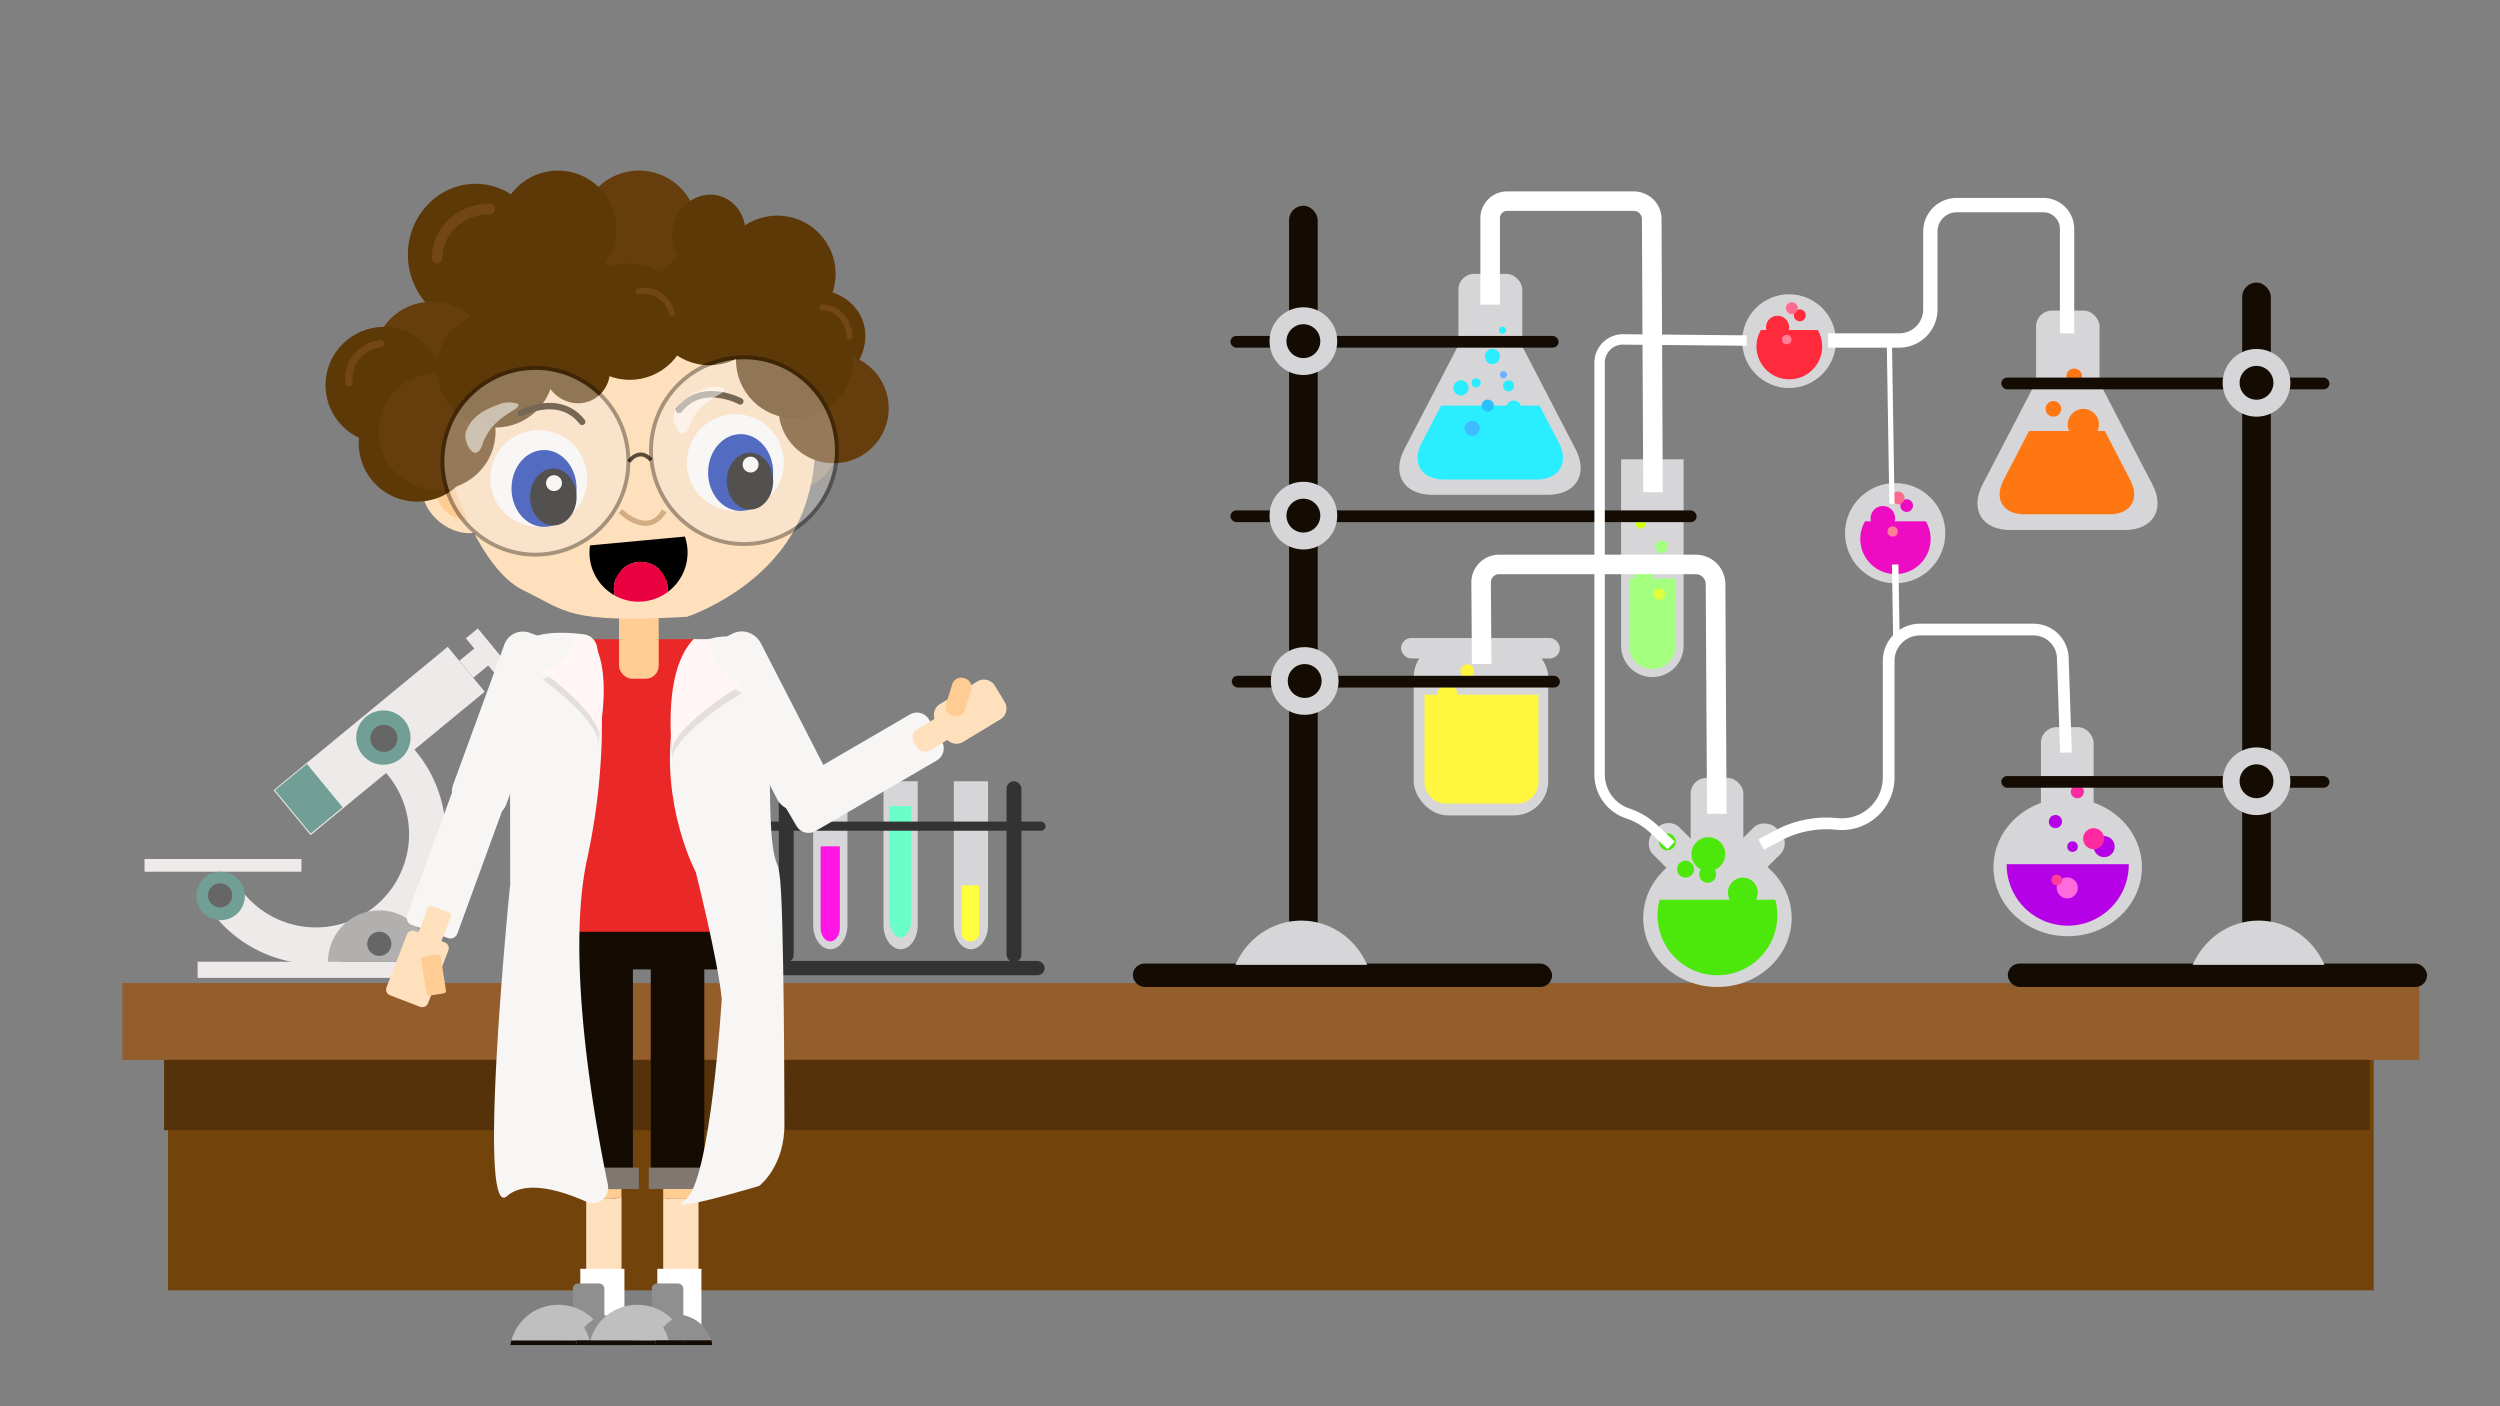 <svg xmlns="http://www.w3.org/2000/svg" width="1920" height="1080" viewBox="0 0 1920 1080"><rect x="0" y="0" width="1920" height="1080" fill="#808080" stroke="none"/><defs><style>.cls-1{fill:#eeeaea;}.cls-2{fill:#729f95;}.cls-3{fill:#666;}.cls-4{fill:#b2afaf;}.cls-5{fill:#333;}.cls-6{fill:#d6d6d9;}.cls-7{fill:#6affc8;}.cls-8{fill:#ff15e4;}.cls-9{fill:#fffe3f;}.cls-10{fill:#72440c;}.cls-11{fill:#935d2c;}.cls-12{fill:#56320a;}.cls-13{fill:#140c02;}.cls-14{fill:#ffe0bd;}.cls-15{fill:#ffcd94;}.cls-16{fill:#fff;}.cls-17{fill:#8f8f8f;}.cls-18{fill:#bfbfbf;}.cls-19{fill:#ea2828;}.cls-20{fill:#807870;}.cls-21{fill:#f7f6f5;}.cls-22{opacity:0.35;}.cls-23{fill:#bfb5a8;}.cls-24{fill:#fff6f5;}.cls-25{opacity:0.31;}.cls-26{fill:#e9c185;}.cls-27{fill:#d2ad84;}.cls-28{fill:#663d0c;}.cls-29{fill:#5e3908;}.cls-30{fill:#0029ae;}.cls-31{fill:#352006;}.cls-32{opacity:0.7;}.cls-33{fill:#eee9e5;}.cls-34{opacity:0.54;}.cls-35{fill:#724617;}.cls-36{fill:#e9003e;}.cls-37{fill:#a4ff7f;}.cls-38{fill:#deff3f;}.cls-39{fill:#d2ff15;}.cls-40{fill:#ff7712;}.cls-41{fill:#ff2a3b;}.cls-42{fill:#ff7f98;}.cls-43{fill:#ff6a90;}.cls-44{fill:#4ce80c;}.cls-45{fill:#2aeeff;}.cls-46{fill:#3fbcff;}.cls-47{fill:#2ac0ff;}.cls-48{fill:#6ab2ff;}.cls-49{fill:#fff63f;}.cls-50{fill:#b600e7;}.cls-51{fill:#ff6adc;}.cls-52{fill:#ff2aa0;}.cls-53{fill:#ff3f9a;}.cls-54{fill:#ed0cc2;}</style></defs><title>intro_skaerm</title><g id="intro_skærm"><path class="cls-1" d="M282.85,581.54a71.55,71.55,0,1,1-103.51,92.57l-21.48,19.2a99.75,99.75,0,1,0,146.47-131Z"/><rect class="cls-1" x="151.76" y="738.59" width="178.99" height="12.41"/><rect class="cls-1" x="111" y="659.73" width="120.51" height="9.75"/><rect class="cls-1" x="204.58" y="546.7" width="173.22" height="44.7" transform="translate(-295.33 314.88) rotate(-39.47)"/><rect class="cls-1" x="356.19" y="500.15" width="17.04" height="16.89" transform="translate(-240.13 347.83) rotate(-39.47)"/><rect class="cls-1" x="355.53" y="495.04" width="37.75" height="11.92" transform="translate(523.14 -106.5) rotate(50.53)"/><rect class="cls-2" x="215.58" y="597.56" width="43.17" height="31.79" transform="translate(559.95 40.41) rotate(50.53)"/><circle class="cls-2" cx="294.46" cy="566.46" r="20.86"/><circle class="cls-3" cx="294.83" cy="567.05" r="10.43"/><circle class="cls-2" cx="169.48" cy="688.09" r="18.61"/><circle class="cls-3" cx="169.04" cy="687.65" r="9.3"/><path class="cls-4" d="M330.74,738.59a39.42,39.42,0,0,0-78.84,0Z"/><circle class="cls-3" cx="291.32" cy="724.86" r="9.3"/><rect class="cls-5" x="581" y="738" width="221.29" height="11" rx="5.5" ry="5.5"/><path class="cls-6" d="M732.53,600V710.49c0,10.18,5.92,18.51,13.15,18.51h0c7.23,0,13.14-8.33,13.14-18.51V600Z"/><path class="cls-6" d="M624.53,600V710.49c0,10.18,5.92,18.51,13.15,18.51h0c7.23,0,13.14-8.33,13.14-18.51V600Z"/><path class="cls-6" d="M678.53,600V710.49c0,10.18,5.92,18.51,13.15,18.51h0c7.23,0,13.14-8.33,13.14-18.51V600Z"/><rect class="cls-5" x="598.13" y="600" width="11.42" height="139" rx="5.71" ry="5.71"/><rect class="cls-5" x="773.02" y="600" width="11.42" height="139" rx="5.71" ry="5.71"/><path class="cls-7" d="M683,619v86.51c0,8,3.82,14.49,8.5,14.49h0c4.68,0,8.5-6.52,8.5-14.49V619Z"/><rect class="cls-5" x="576" y="631" width="227" height="7" rx="3.5" ry="3.5"/><path class="cls-8" d="M630.23,650v62.52c0,5.77,3.33,10.48,7.39,10.48h0c4.06,0,7.38-4.71,7.38-10.48V650Z"/><path class="cls-9" d="M738.51,680v36.83c0,3.39,3,6.17,6.75,6.17h0c3.7,0,6.74-2.78,6.74-6.17V680Z"/><rect class="cls-10" x="129" y="804" width="1694" height="187"/><rect class="cls-11" x="94" y="755" width="1764" height="59"/><rect class="cls-12" x="126" y="814" width="1694" height="54"/><path class="cls-13" d="M405.36,679.68H579.48a0,0,0,0,1,0,0V718A26.48,26.48,0,0,1,553,744.48H436.56a31.21,31.21,0,0,1-31.21-31.21v-33.6A0,0,0,0,1,405.36,679.68Z"/><path class="cls-14" d="M457,920.77a23.87,23.87,0,0,1-6.78-1V977.1c0,8.45,6.1,15.36,13.55,15.36s13.56-6.91,13.56-15.36V919a24,24,0,0,1-9,1.8Z"/><path class="cls-15" d="M463.76,882.37c-7.45,0-13.55,6.91-13.55,15.36v22a23.87,23.87,0,0,0,6.78,1h11.29a24,24,0,0,0,9-1.8V897.73C477.32,889.28,471.22,882.37,463.76,882.37Z"/><path class="cls-14" d="M516.12,920.77a23.87,23.87,0,0,1-6.78-1V977.1c0,8.45,6.1,15.36,13.55,15.36s13.56-6.91,13.56-15.36V919a24,24,0,0,1-9,1.8Z"/><path class="cls-15" d="M522.89,882.37c-7.45,0-13.55,6.91-13.55,15.36v22a23.87,23.87,0,0,0,6.78,1h11.29a24,24,0,0,0,9-1.8V897.73C536.45,889.28,530.35,882.37,522.89,882.37Z"/><rect class="cls-16" x="445.69" y="974.44" width="33.88" height="47.29"/><rect class="cls-16" x="504.82" y="974.44" width="33.88" height="47.29"/><rect class="cls-17" x="439.95" y="985.71" width="24.21" height="41.84" rx="4" ry="4"/><path class="cls-17" d="M485.5,1029.36a28.23,28.23,0,0,0-27.16-19.86,28.63,28.63,0,0,0-14.56,3.93,36,36,0,0,1,9.05,15.93Z"/><path class="cls-18" d="M431.18,1029.36h21.65a36,36,0,0,0-9.05-15.93A27.84,27.84,0,0,0,431.18,1029.36Z"/><path class="cls-13" d="M442.43,1033a27.54,27.54,0,0,1,.86-3.64H392.78A33.6,33.6,0,0,0,392,1033Z"/><path class="cls-18" d="M455.88,1013.43a37.52,37.52,0,0,0-27-11.35,37.1,37.1,0,0,0-36.08,27.28h50.51A27.78,27.78,0,0,1,455.88,1013.43Z"/><path class="cls-13" d="M465.43,1033h20.92c-.12-1.25-.31-2.45-.54-3.64H464.94C465.14,1030.55,465.31,1031.76,465.43,1033Z"/><path class="cls-13" d="M443.29,1029.36a27.54,27.54,0,0,0-.86,3.64h23.28a36.14,36.14,0,0,0-.77-3.64Z"/><rect class="cls-17" x="500.6" y="985.71" width="24.21" height="41.84" rx="4" ry="4"/><path class="cls-17" d="M546.15,1029.36A28.22,28.22,0,0,0,519,1009.5a28.63,28.63,0,0,0-14.56,3.93,36,36,0,0,1,9.05,15.93Z"/><path class="cls-18" d="M491.83,1029.36h21.65a36,36,0,0,0-9.05-15.93A27.84,27.84,0,0,0,491.83,1029.36Z"/><path class="cls-13" d="M503.09,1033a26,26,0,0,1,.85-3.64H453.43a33.6,33.6,0,0,0-.78,3.64Z"/><path class="cls-18" d="M516.54,1013.43a37.56,37.56,0,0,0-27-11.35,37.1,37.1,0,0,0-36.08,27.28h50.51A27.76,27.76,0,0,1,516.54,1013.43Z"/><path class="cls-13" d="M526.08,1033H547c-.12-1.25-.31-2.45-.54-3.64H525.59C525.79,1030.55,526,1031.76,526.08,1033Z"/><path class="cls-13" d="M503.94,1029.36a26,26,0,0,0-.85,3.64h23.28c-.2-1.24-.47-2.45-.78-3.64Z"/><rect class="cls-19" x="394.69" y="490.89" width="194.96" height="224.74" rx="19.92" ry="19.92"/><rect class="cls-13" x="444.96" y="730.81" width="41.12" height="182.37" rx="12" ry="12"/><rect class="cls-13" x="499.79" y="730.81" width="41.12" height="179.19" rx="12" ry="12"/><rect class="cls-20" x="440.39" y="896.73" width="50.26" height="16.45"/><rect class="cls-20" x="498.26" y="896.73" width="50.26" height="16.45"/><path class="cls-21" d="M360.35,589.2l27.8,10.09a5.69,5.69,0,0,1,3.41,7.29L351.25,717a5.73,5.73,0,0,1-7.32,3.41l-27.8-10.1a5.69,5.69,0,0,1-3.41-7.29L353,592.6A5.72,5.72,0,0,1,360.35,589.2Z"/><path class="cls-21" d="M406.68,485.93l12.57,4.56a15.1,15.1,0,0,1,9,19.3L388.92,617.54a15.15,15.15,0,0,1-19.36,9L357,622a15.09,15.09,0,0,1-9-19.3l39.35-107.74A15.16,15.16,0,0,1,406.68,485.93Z"/><path class="cls-14" d="M329.7,739.48l-12.77-4.88a2.64,2.64,0,0,1-1.52-3.4l13.06-33.91a2.65,2.65,0,0,1,3.41-1.51l12.77,4.89a2.64,2.64,0,0,1,1.52,3.4L333.11,738A2.65,2.65,0,0,1,329.7,739.48Z"/><path class="cls-14" d="M322.58,773.2l-23-8.8a4.74,4.74,0,0,1-2.73-6.12l15.62-40.56a4.77,4.77,0,0,1,6.14-2.72l23,8.8a4.74,4.74,0,0,1,2.74,6.11l-15.62,40.57A4.78,4.78,0,0,1,322.58,773.2Z"/><rect class="cls-15" x="325.4" y="733.72" width="15.16" height="30.24" rx="2" ry="2" transform="translate(-112.69 61.08) rotate(-8.97)"/><path class="cls-21" d="M562.46,486.68l-10.06,5.13a16.12,16.12,0,0,0-7,21.65l51.43,100.25a16.21,16.21,0,0,0,21.72,7l10.06-5.13c7.9-4,11.06-13.77,7.36-21L584.52,494.35C580.14,485.8,570.37,482.65,562.46,486.68Z"/><path class="cls-21" d="M601.84,617.5l9.9,16.89a10.74,10.74,0,0,0,14.63,3.83L719.5,584a10.67,10.67,0,0,0,3.84-14.58l-9.9-16.89a10.75,10.75,0,0,0-14.63-3.83l-93.13,54.24A10.68,10.68,0,0,0,601.84,617.5Z"/><path class="cls-14" d="M739.59,552.07l-1.93-3.16a7.66,7.66,0,0,0-10.47-2.55l-22.61,13.7A7.6,7.6,0,0,0,702,570.5l1.93,3.16a7.65,7.65,0,0,0,10.47,2.55L737,562.51A7.6,7.6,0,0,0,739.59,552.07Z"/><path class="cls-14" d="M771.59,539.06,764,526.58a9.78,9.78,0,0,0-13.37-3.26l-28.73,17.41a9.72,9.72,0,0,0-3.26,13.33l7.61,12.49a9.79,9.79,0,0,0,13.38,3.25l28.72-17.4A9.73,9.73,0,0,0,771.59,539.06Z"/><path class="cls-15" d="M741.15,521.07l-.93-.28a7.13,7.13,0,0,0-8.88,4.66l-4.76,15.38a7.09,7.09,0,0,0,4.68,8.85l.93.28a7.13,7.13,0,0,0,8.88-4.67l4.76-15.37A7.08,7.08,0,0,0,741.15,521.07Z"/><path class="cls-21" d="M391.65,515.19c-.32-3.9-.19-12.81,0-12.15,0,0,3-4.53,3-4.56,8.89-7.38,18.56-15.62,53.84-11.31a11.81,11.81,0,0,1,10.13,10.17c3.19,22.22,9.24,84.48-7.72,162.45-16.45,75.58,5.14,197.77,15.9,249.79,2,9.56-7.5,17.35-16.3,13.42-19.31-8.62-46.65-17.06-61.09-4.39-22.95,20.13.59-221.23,2.4-239.44a12.21,12.21,0,0,0,0-2.18Z"/><path class="cls-21" d="M539.83,492.32s-13.13-3.24-23.14,61.24,17.69,116.3,17.69,116.3,17.07,67.8,19.92,97.42c0,0-8.64,142-28.21,154.23s57-10.73,57-10.73S603,895.83,602.44,862.3c0,0-.11-169.63-3.79-190.79-.46-2.63-.65-5.19-1.76-7.64-12.39-27.31,3-153.56-18.39-168.42C560.77,483.1,542.68,491.66,539.83,492.32Z"/><g class="cls-22"><path class="cls-23" d="M545.44,497.24s0,24.34,24.41,34.92c0,0-60.51,36-53.08,55,0,0-9.55-63.5,15.93-90"/></g><path class="cls-24" d="M545.44,490.89s0,24.34,24.41,34.92c0,0-60.51,36-53.08,55,0,0-9.55-63.5,15.93-90"/><g class="cls-22"><path class="cls-23" d="M441.07,493.07s-2.08,21.35-24.4,28.56c0,0,50,36.7,41.85,52.78,0,0,13.81-54.89-6.28-80.26"/></g><path class="cls-24" d="M441.61,487.5s-2.08,21.35-24.4,28.56c0,0,50,36.7,41.85,52.78,0,0,13.81-54.89-6.28-80.26"/><rect class="cls-15" x="475.42" y="410.41" width="30.46" height="110.85" rx="10" ry="10"/><ellipse class="cls-14" cx="352.54" cy="382.75" rx="23.44" ry="31.12" transform="translate(-166.59 418.5) rotate(-51.29)"/><ellipse class="cls-15" cx="352.58" cy="382.78" rx="14.27" ry="18.94" transform="translate(-166.6 418.54) rotate(-51.29)"/><g id="øre" class="cls-25"><ellipse class="cls-26" cx="616.67" cy="345.99" rx="31.69" ry="25.19" transform="translate(-25.56 641.85) rotate(-54.03)"/><ellipse class="cls-27" cx="616.69" cy="345.95" rx="19.29" ry="15.33" transform="translate(-25.52 641.86) rotate(-54.03)"/></g><g id="hovede"><path class="cls-14" d="M347.94,371s20.4,66.11,54.07,82.39,33.66,25.43,125.48,20.34c0,0,69.37-22.38,90.8-85.44s-7.14-113.92-7.14-113.92-18.37-80.35-130.59-61C480.56,213.39,301,233.73,347.94,371Z"/></g><ellipse class="cls-28" cx="490.76" cy="175.75" rx="44.89" ry="44.75"/><ellipse class="cls-29" cx="544.32" cy="179.82" rx="30.52" ry="28.05" transform="translate(227.77 657.75) rotate(-74.76)"/><ellipse class="cls-29" cx="596.86" cy="210.34" rx="44.89" ry="44.75"/><ellipse class="cls-29" cx="618.08" cy="263.37" rx="47.67" ry="39.96" transform="translate(-53.75 269.14) rotate(-23.57)"/><ellipse class="cls-28" cx="640.22" cy="313.57" rx="42.34" ry="42.21"/><ellipse class="cls-29" cx="428.53" cy="175.75" rx="44.89" ry="44.75"/><ellipse class="cls-29" cx="365.28" cy="195.59" rx="52.03" ry="54.42"/><ellipse class="cls-28" cx="331.62" cy="276.45" rx="44.89" ry="44.75"/><ellipse class="cls-29" cx="294.89" cy="295.77" rx="44.89" ry="44.75"/><ellipse class="cls-29" cx="320.39" cy="340.53" rx="44.89" ry="44.75"/><ellipse class="cls-29" cx="544.83" cy="235.76" rx="44.89" ry="44.75"/><ellipse class="cls-29" cx="610.13" cy="276.45" rx="44.89" ry="44.75"/><ellipse class="cls-28" cx="335.7" cy="331.37" rx="44.89" ry="44.75"/><ellipse class="cls-29" cx="380.58" cy="283.57" rx="44.89" ry="44.75"/><ellipse class="cls-29" cx="442.82" cy="283.06" rx="25.49" ry="26.97" transform="translate(-78.23 214.35) rotate(-25.08)"/><ellipse class="cls-29" cx="483.62" cy="246.95" rx="44.89" ry="44.75"/><ellipse class="cls-29" cx="431.59" cy="231.69" rx="44.89" ry="44.75"/><g id="øje"><ellipse class="cls-16" cx="564.73" cy="355.28" rx="37.24" ry="37.12"/><ellipse class="cls-30" cx="568.81" cy="362.9" rx="24.99" ry="29.5"/><ellipse cx="575.95" cy="369.51" rx="17.85" ry="21.87"/><ellipse class="cls-16" cx="576.46" cy="356.8" rx="6.12" ry="6.1"/></g><g id="øje-2" data-name="øje"><ellipse class="cls-16" cx="413.74" cy="367.48" rx="37.24" ry="37.12"/><ellipse class="cls-30" cx="417.82" cy="375.11" rx="24.99" ry="29.5"/><ellipse cx="424.96" cy="381.72" rx="17.85" ry="21.87"/><ellipse class="cls-16" cx="425.47" cy="371.04" rx="6.12" ry="6.1"/></g><g id="øjenbryn"><path class="cls-31" d="M447.1,326.48a2.47,2.47,0,0,1-2-1c-6.78-8.56-16.1-12.21-27.75-10.83a50.42,50.42,0,0,0-16.06,4.86,2.5,2.5,0,0,1-2.39-4.39c.31-.17,31.23-16.62,50.12,7.26a2.5,2.5,0,0,1-.41,3.51A2.46,2.46,0,0,1,447.1,326.48Z"/></g><g id="øjenbryn-2" data-name="øjenbryn"><path class="cls-31" d="M521.54,317.33a2.5,2.5,0,0,1-2-4.05c18.89-23.88,49.81-7.43,50.12-7.26a2.5,2.5,0,1,1-2.39,4.39h0a50,50,0,0,0-16.06-4.86c-11.64-1.38-21,2.26-27.75,10.83A2.5,2.5,0,0,1,521.54,317.33Z"/></g><g id="briller"><g class="cls-32"><path class="cls-13" d="M484.09,355.42l-2.48-1.68c.16-.24,4-5.8,9.79-6.19,3.46-.23,6.78,1.4,9.88,4.85l-2.24,2c-2.44-2.73-5-4-7.44-3.86C487.25,350.83,484.12,355.38,484.09,355.42Z"/></g><g class="cls-22"><ellipse class="cls-33" cx="571.36" cy="346.12" rx="71.41" ry="71.71"/><path d="M571.36,419.33c-40.2,0-72.91-32.84-72.91-73.21s32.71-73.21,72.91-73.21,72.91,32.84,72.91,73.21S611.56,419.33,571.36,419.33Zm0-143.42c-38.55,0-69.91,31.5-69.91,70.21s31.36,70.21,69.91,70.21,69.91-31.5,69.91-70.21S609.91,275.91,571.36,275.91Z"/></g><g class="cls-22"><ellipse class="cls-33" cx="411.19" cy="354.26" rx="71.41" ry="71.71"/><path d="M411.19,427.46c-40.2,0-72.91-32.84-72.91-73.2s32.71-73.21,72.91-73.21,72.91,32.84,72.91,73.21S451.39,427.46,411.19,427.46Zm0-143.41c-38.55,0-69.91,31.5-69.91,70.21s31.36,70.2,69.91,70.2S481.1,393,481.1,354.26,449.74,284.05,411.19,284.05Z"/></g><g class="cls-34"><path class="cls-16" d="M394.81,314.73c-11,6.72-20.12,13.52-24.62,27.5-1.42,4.34-4.51,7.36-8,4.19h0c-3.45-3.15-5.9-11.21-4.33-15,4.93-12.55,14.65-17,27-21.52a22.68,22.68,0,0,1,12.1,0h0C399.39,310.76,398.14,312.64,394.81,314.73Z"/></g><g class="cls-34"><path class="cls-16" d="M553,302.64c-10.49,6-19.25,12.17-23.87,25.28-1.45,4.06-4.44,6.83-7.62,3.71h0c-3.14-3.1-5.21-10.83-3.62-14.4,5-11.74,14.21-15.64,25.88-19.54a21.05,21.05,0,0,1,11.34.36h0C557.42,299,556.18,300.76,553,302.64Z"/></g></g><path class="cls-27" d="M495.79,403.86c-10.68,0-20.3-9.62-20.73-10.06L477.9,391c.1.1,10,9.95,19.49,8.78,4.33-.54,8.05-3.36,11-8.39l3.44,2c-3.66,6.16-8.38,9.63-14,10.32A18,18,0,0,1,495.79,403.86Z"/><path d="M495.15,441.53c-13.76,1.48-26.82-6.21-35.23-19,5.38,18.58,20.32,31.31,36.37,29.59s27.95-17.32,29.24-36.62C520.05,429.78,508.92,440.06,495.15,441.53Z"/><path class="cls-35" d="M335.7,202.2a4.07,4.07,0,0,1-4.08-4.07c0-23,19.9-41.7,44.37-41.7a4.07,4.07,0,1,1,0,8.13c-20,0-36.21,15.06-36.21,33.57A4.08,4.08,0,0,1,335.7,202.2Z"/><path class="cls-35" d="M268.56,296.61a2.83,2.83,0,0,1-3.22-2.39c-2.32-15.8,9.47-30.66,26.29-33.12a2.83,2.83,0,1,1,.83,5.6c-13.73,2-23.38,14-21.51,26.71A2.82,2.82,0,0,1,268.56,296.61Z"/><path class="cls-35" d="M488.21,224.28a2.26,2.26,0,0,1,1.68-2.72c12.47-2.95,25.17,5.38,28.31,18.56a2.27,2.27,0,0,1-4.41,1C511.22,230.41,501,223.58,490.94,226A2.26,2.26,0,0,1,488.21,224.28Z"/><path class="cls-35" d="M629.37,236.11a2.27,2.27,0,0,1,2.3-2.23c12.82.2,23.07,11.38,22.86,24.93a2.27,2.27,0,0,1-4.53-.06c.17-11.06-8.08-20.19-18.4-20.35A2.26,2.26,0,0,1,629.37,236.11Z"/><path d="M527.89,420.92a37.22,37.22,0,0,0-1.91-8.83l-72.84,6.78a37.2,37.2,0,0,0-.25,9,37.64,37.64,0,0,0,19.22,29.44,20.62,20.62,0,1,1,40.41-2.45A37.64,37.64,0,0,0,527.89,420.92Z"/><path class="cls-36" d="M490.16,431.64a20.61,20.61,0,0,0-18.05,25.7,37.68,37.68,0,0,0,40.41-2.45,20.63,20.63,0,0,0-22.36-23.25Z"/><path class="cls-6" d="M1245,352.75V496a24.07,24.07,0,0,0,24,24h0a24.07,24.07,0,0,0,24-24V352.75Z"/><path class="cls-37" d="M1251,444.25v51.52a18,18,0,0,0,36,0V444.25Z"/><circle class="cls-37" cx="1262.25" cy="440.5" r="7.5"/><circle class="cls-37" cx="1276.12" cy="419.88" r="4.88"/><circle class="cls-38" cx="1274.25" cy="456.25" r="4.5"/><circle class="cls-38" cx="1269.75" cy="433" r="6"/><circle class="cls-39" cx="1260" cy="402.25" r="3.75"/><path class="cls-6" d="M1653.05,372.06c10,19.25.4,35-21.27,35h-4.56l-78.81,0h-4.55c-21.67,0-31.23-15.76-21.23-35l5.38-10.34,36.36-69.93,5.37-10.34c10-19.23,26.34-19.22,36.32,0l5.36,10.35,36.27,70Z"/><rect class="cls-6" x="1563.74" y="238.56" width="48.68" height="71.86" rx="12" ry="12"/><path class="cls-40" d="M1636.14,368.86l-4-7.74c-4.25-8.19-10-19.36-15.61-30.12h-58.24c-5.58,10.74-11.37,21.88-15.63,30.06l-4,7.74c-7.48,14.37-.33,26.15,15.87,26.16h3.4l58.93,0h3.4C1636.44,395,1643.59,383.25,1636.14,368.86Z"/><circle class="cls-40" cx="1600" cy="326" r="12"/><circle class="cls-40" cx="1577" cy="314" r="6"/><circle class="cls-40" cx="1593" cy="289" r="6"/><circle class="cls-6" cx="1374" cy="262" r="36"/><path class="cls-41" d="M1352.37,253.46a25.22,25.22,0,1,0,43.67,0Z"/><circle class="cls-41" cx="1365.15" cy="251.32" r="8.85"/><circle class="cls-41" cx="1382.24" cy="242.17" r="4.58"/><circle class="cls-42" cx="1372.17" cy="260.78" r="3.66"/><circle class="cls-43" cx="1376.14" cy="236.68" r="4.58"/><rect class="cls-6" x="1298.43" y="597.46" width="40.47" height="76.22" rx="12" ry="12"/><ellipse class="cls-6" cx="1319" cy="705.05" rx="57" ry="52.95"/><rect class="cls-6" x="1264.7" y="638.6" width="44.52" height="29.01" rx="12" ry="12" transform="translate(838.76 -718.73) rotate(45)"/><rect class="cls-6" x="1327.43" y="638.6" width="44.52" height="29.01" rx="12" ry="12" transform="translate(2765.88 160.55) rotate(135)"/><path class="cls-44" d="M1274.59,691a46,46,0,1,0,88.82,0Z"/><circle class="cls-44" cx="1338.5" cy="685.5" r="11.5"/><circle class="cls-44" cx="1311.5" cy="671.5" r="6.5"/><circle class="cls-44" cx="1294.5" cy="667.5" r="6.5"/><circle class="cls-44" cx="1280.5" cy="646.5" r="6.5"/><circle class="cls-44" cx="1312" cy="656" r="13"/><rect class="cls-13" x="990" y="158" width="22" height="592" rx="11" ry="11"/><rect class="cls-13" x="870" y="740" width="322" height="18" rx="9" ry="9"/><path class="cls-6" d="M1050,741c-8.72-20-28.09-34-50.61-34s-41.9,14-50.62,34Z"/><rect class="cls-13" x="945" y="392" width="358" height="9" rx="4.5" ry="4.5"/><circle class="cls-6" cx="1001" cy="396" r="26"/><circle class="cls-13" cx="1001" cy="396" r="13"/><rect class="cls-13" x="1722" y="217" width="22" height="533" rx="11" ry="11" transform="translate(3466 967) rotate(-180)"/><rect class="cls-13" x="1542" y="740" width="322" height="18" rx="9" ry="9" transform="translate(3406 1498) rotate(-180)"/><path class="cls-6" d="M1684,741c8.72-20,28.09-34,50.61-34s41.9,14,50.62,34Z"/><path class="cls-6" d="M1210,344.81c10,19.38.4,35.23-21.43,35.22H1184l-79.38,0H1100c-21.83,0-31.45-15.88-21.38-35.24l5.42-10.42,36.62-70.43,5.41-10.42c10.07-19.37,26.53-19.36,36.58,0l5.4,10.43,36.53,70.48Z"/><rect class="cls-6" x="1120.07" y="210.34" width="49.03" height="72.38" rx="12" ry="12"/><path class="cls-45" d="M1192.89,331.73c-3-5.72-6.63-12.79-10.47-20.21H1106.7c-3.85,7.39-7.51,14.44-10.48,20.15l-4.34,8.35c-8.08,15.54-.36,28.25,17.15,28.26h3.67l63.66,0H1180c17.51,0,25.24-12.7,17.18-28.24Z"/><circle class="cls-45" cx="1122.01" cy="297.9" r="5.84"/><circle class="cls-45" cx="1133.68" cy="294.01" r="3.5"/><circle class="cls-46" cx="1130.57" cy="329.03" r="5.84"/><circle class="cls-47" cx="1142.63" cy="311.52" r="4.67"/><circle class="cls-45" cx="1162.48" cy="313.46" r="5.84"/><circle class="cls-45" cx="1158.59" cy="296.34" r="4.28"/><circle class="cls-48" cx="1154.7" cy="287.78" r="2.72"/><circle class="cls-45" cx="1146.14" cy="273.77" r="5.84"/><circle class="cls-45" cx="1153.92" cy="253.54" r="2.72"/><rect class="cls-13" x="945" y="258" width="252" height="9" rx="4.5" ry="4.5"/><circle class="cls-6" cx="1001" cy="262" r="26"/><circle class="cls-13" cx="1001" cy="262" r="13"/><rect class="cls-6" x="1085.73" y="493.74" width="103.29" height="132.48" rx="26.3" ry="26.3"/><rect class="cls-6" x="1076" y="490" width="122" height="15.72" rx="7.86" ry="7.86"/><path class="cls-49" d="M1094,533.48v67.07a16.74,16.74,0,0,0,16.69,16.69h54.2a16.74,16.74,0,0,0,16.68-16.69V533.48Z"/><circle class="cls-49" cx="1111.55" cy="533.79" r="7.86"/><circle class="cls-49" cx="1126.9" cy="515.45" r="5.24"/><rect class="cls-13" x="946" y="519" width="252" height="9" rx="4.5" ry="4.5"/><circle class="cls-6" cx="1002" cy="523" r="26"/><circle class="cls-13" cx="1002" cy="523" r="13"/><rect class="cls-13" x="1537" y="290" width="252" height="9" rx="4.5" ry="4.5" transform="translate(3326 589) rotate(-180)"/><circle class="cls-6" cx="1733" cy="294" r="26"/><circle class="cls-13" cx="1733" cy="294" r="13"/><rect class="cls-6" x="1567.43" y="558.46" width="40.47" height="76.22" rx="12" ry="12"/><ellipse class="cls-6" cx="1588" cy="666.05" rx="57" ry="52.95"/><path class="cls-50" d="M1541.13,663.69c0,.11,0,.22,0,.33a46.88,46.88,0,1,0,93.76,0c0-.11,0-.22,0-.33Z"/><circle class="cls-51" cx="1587.66" cy="681.9" r="8.09"/><circle class="cls-50" cx="1615.99" cy="650.2" r="8.09"/><circle class="cls-52" cx="1607.9" cy="644.12" r="8.09"/><circle class="cls-50" cx="1591.71" cy="650.2" r="4.05"/><circle class="cls-53" cx="1579.57" cy="675.83" r="4.05"/><circle class="cls-50" cx="1578.56" cy="630.97" r="5.06"/><circle class="cls-52" cx="1595.42" cy="608.04" r="5.06"/><rect class="cls-13" x="1537" y="596" width="252" height="9" rx="4.5" ry="4.5" transform="translate(3326 1201) rotate(180)"/><circle class="cls-6" cx="1733" cy="600" r="26"/><circle class="cls-13" cx="1733" cy="600" r="13"/><path class="cls-16" d="M1311,625l-1-176.37a7.72,7.72,0,0,0-7.71-7.67h-151a6.3,6.3,0,0,0-6.29,6.33l.43,62.59-15,.1-.43-62.59A21.29,21.29,0,0,1,1151.38,426h151a22.76,22.76,0,0,1,22.71,22.59L1326,625Z"/><path class="cls-16" d="M1262,378l-1-209.82a6.25,6.25,0,0,0-6.23-6.21h-97.27a5.57,5.57,0,0,0-5.56,5.56V234h-15V167.56A20.58,20.58,0,0,1,1157.56,147h97.27a21.28,21.28,0,0,1,21.23,21.14L1277,378Z"/><path class="cls-16" d="M1458.67,267H1404V256h54.67A18.35,18.35,0,0,0,1477,237.67V177.79A25.82,25.82,0,0,1,1502.79,152h66.46A23.78,23.78,0,0,1,1593,175.75V256h-11V175.75A12.76,12.76,0,0,0,1569.25,163h-66.46A14.81,14.81,0,0,0,1488,177.79v59.88A29.37,29.37,0,0,1,1458.67,267Z"/><path class="cls-16" d="M1280.65,652.15l-13.15-12.46a50.7,50.7,0,0,0-18.7-11.21,35.49,35.49,0,0,1-24.3-33.71V278.62a21.94,21.94,0,0,1,22.16-21.95l94.88.87-.08,8-94.88-.87a13.68,13.68,0,0,0-9.95,4,13.87,13.87,0,0,0-4.13,9.91V594.77a27.5,27.5,0,0,0,18.83,26.12,58.63,58.63,0,0,1,21.67,13l13.15,12.46Z"/><path class="cls-16" d="M1354.65,652.59l-4.24-7.94,12.86-6.86a84,84,0,0,1,47.47-9.54l.86.08A31.46,31.46,0,0,0,1446,597V507.5a28.54,28.54,0,0,1,28.5-28.5h87.13a27,27,0,0,1,27.1,26.21l2.42,72.64-9,.3-2.42-72.64a18,18,0,0,0-18.1-17.51H1474.5a19.53,19.53,0,0,0-19.5,19.5V597a40.45,40.45,0,0,1-44.24,40.28l-.86-.08a75.08,75.08,0,0,0-42.4,8.52Z"/><circle class="cls-6" cx="1455.5" cy="409.5" r="38.5"/><path class="cls-54" d="M1432.36,400.36a27,27,0,1,0,46.71,0Z"/><circle class="cls-54" cx="1446.04" cy="398.08" r="9.46"/><circle class="cls-54" cx="1464.31" cy="388.29" r="4.89"/><circle class="cls-42" cx="1453.54" cy="408.19" r="3.92"/><circle class="cls-43" cx="1457.78" cy="382.42" r="4.89"/><rect class="cls-16" x="1450" y="260.99" width="4" height="126.02" transform="translate(-4.96 23.09) rotate(-0.91)"/><rect class="cls-16" x="1453.48" y="433.5" width="5" height="57.11" transform="translate(-7.55 24.49) rotate(-0.96)"/></g></svg>
